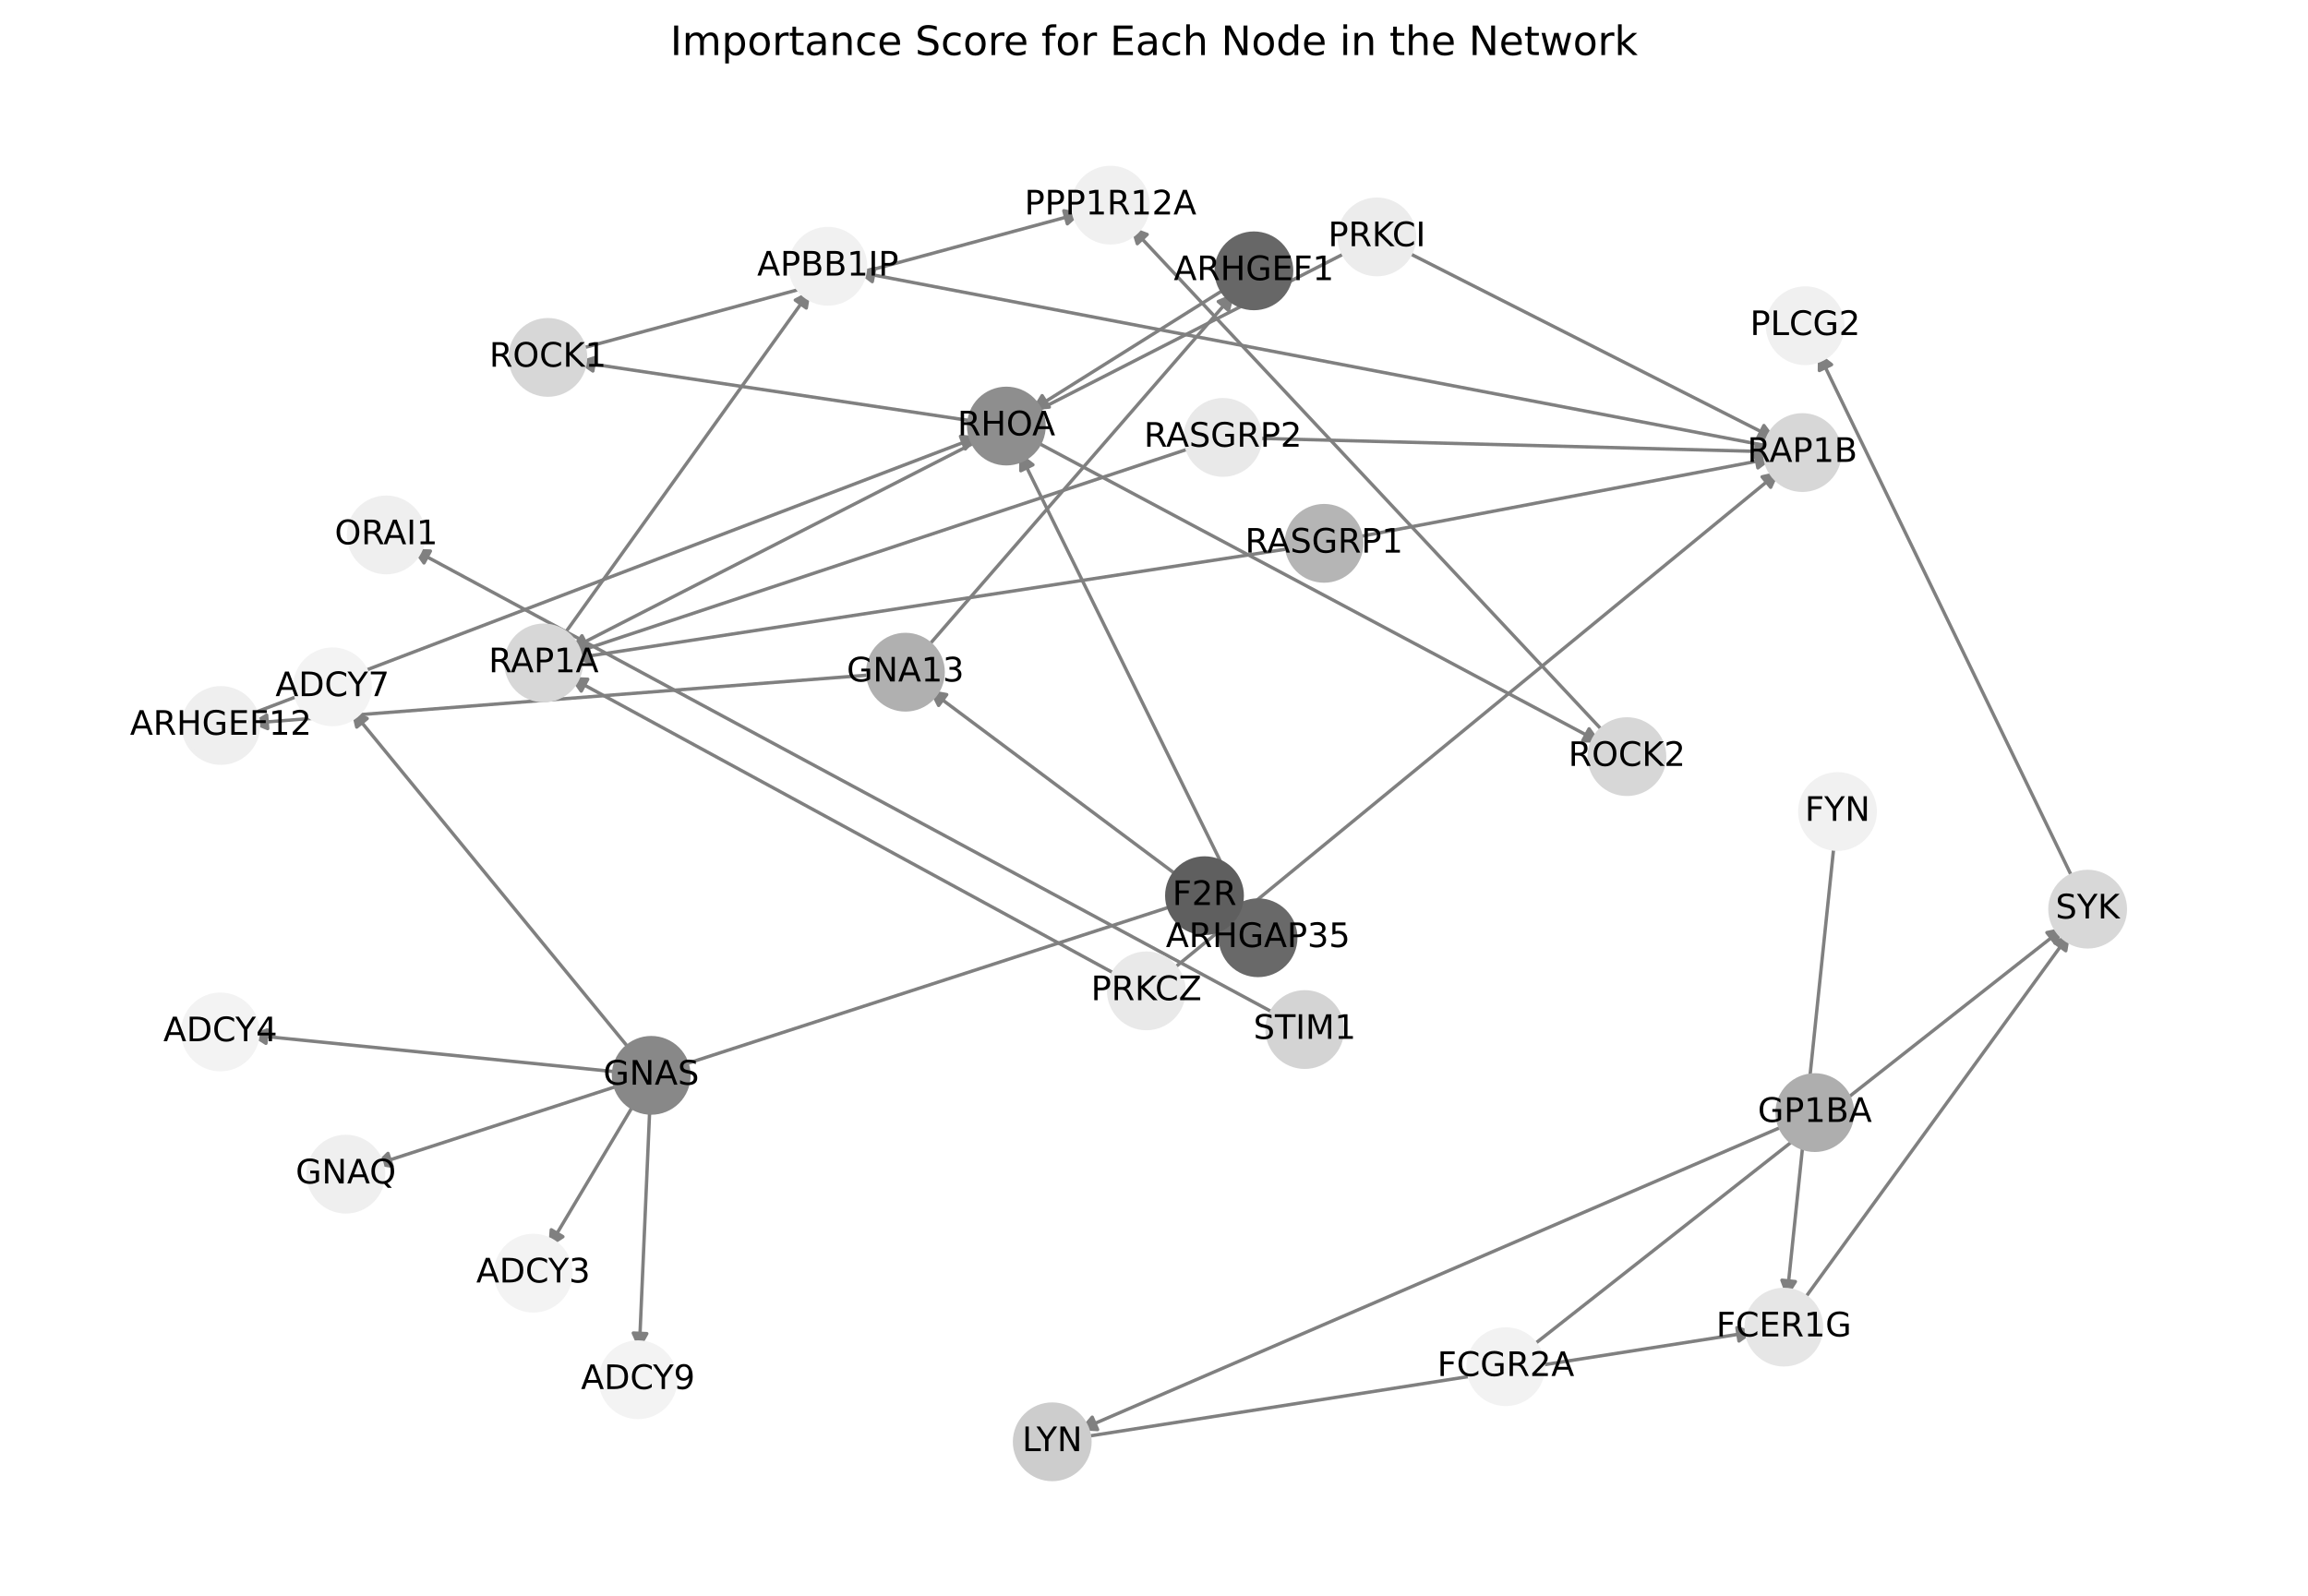 <?xml version="1.0" encoding="utf-8" standalone="no"?>
<!DOCTYPE svg PUBLIC "-//W3C//DTD SVG 1.1//EN"
  "http://www.w3.org/Graphics/SVG/1.1/DTD/svg11.dtd">
<!-- Created with matplotlib (https://matplotlib.org/) -->
<svg height="473.038pt" version="1.1" viewBox="0 0 684 473.038" width="684pt" xmlns="http://www.w3.org/2000/svg" xmlns:xlink="http://www.w3.org/1999/xlink">
 <defs>
  <style type="text/css">*{stroke-linecap:butt;stroke-linejoin:round;}</style>
 </defs>
 <g id="figure_1">
  <g id="patch_1">
   <path d="M 0 473.038 
L 684 473.038 
L 684 0 
L 0 0 
z
" style="fill:#ffffff;"/>
  </g>
  <g id="axes_1">
   <g id="patch_2">
    <path clip-path="url(#p302b9fab6b)" d="M 274.008 192.697 
Q 319.962 139.759 365.182 87.665 
" style="fill:none;stroke:#808080;stroke-linecap:round;"/>
    <path clip-path="url(#p302b9fab6b)" d="M 361.05 89.374 
L 365.182 87.665 
L 364.07 91.996 
L 361.05 89.374 
z
" style="fill:#808080;stroke:#808080;stroke-linecap:round;"/>
   </g>
   <g id="patch_3">
    <path clip-path="url(#p302b9fab6b)" d="M 259.699 199.907 
Q 166.891 207.132 75.197 214.27 
" style="fill:none;stroke:#808080;stroke-linecap:round;"/>
    <path clip-path="url(#p302b9fab6b)" d="M 79.341 215.954 
L 75.197 214.27 
L 79.03 211.966 
L 79.341 215.954 
z
" style="fill:#808080;stroke:#808080;stroke-linecap:round;"/>
   </g>
   <g id="patch_4">
    <path clip-path="url(#p302b9fab6b)" d="M 289.68 125.001 
Q 230.308 116.111 172.042 107.386 
" style="fill:none;stroke:#808080;stroke-linecap:round;"/>
    <path clip-path="url(#p302b9fab6b)" d="M 175.702 109.956 
L 172.042 107.386 
L 176.294 106 
L 175.702 109.956 
z
" style="fill:#808080;stroke:#808080;stroke-linecap:round;"/>
   </g>
   <g id="patch_5">
    <path clip-path="url(#p302b9fab6b)" d="M 305.884 130.355 
Q 390.197 175.273 473.524 219.666 
" style="fill:none;stroke:#808080;stroke-linecap:round;"/>
    <path clip-path="url(#p302b9fab6b)" d="M 470.934 216.02 
L 473.524 219.666 
L 469.053 219.55 
L 470.934 216.02 
z
" style="fill:#808080;stroke:#808080;stroke-linecap:round;"/>
   </g>
   <g id="patch_6">
    <path clip-path="url(#p302b9fab6b)" d="M 188.556 326.174 
Q 175.517 348.05 163.05 368.966 
" style="fill:none;stroke:#808080;stroke-linecap:round;"/>
    <path clip-path="url(#p302b9fab6b)" d="M 166.816 366.554 
L 163.05 368.966 
L 163.38 364.506 
L 166.816 366.554 
z
" style="fill:#808080;stroke:#808080;stroke-linecap:round;"/>
   </g>
   <g id="patch_7">
    <path clip-path="url(#p302b9fab6b)" d="M 184.375 317.866 
Q 129.148 312.301 75.034 306.848 
" style="fill:none;stroke:#808080;stroke-linecap:round;"/>
    <path clip-path="url(#p302b9fab6b)" d="M 78.813 309.239 
L 75.034 306.848 
L 79.214 305.259 
L 78.813 309.239 
z
" style="fill:#808080;stroke:#808080;stroke-linecap:round;"/>
   </g>
   <g id="patch_8">
    <path clip-path="url(#p302b9fab6b)" d="M 187.499 312.04 
Q 145.762 261.158 104.733 211.14 
" style="fill:none;stroke:#808080;stroke-linecap:round;"/>
    <path clip-path="url(#p302b9fab6b)" d="M 105.724 215.501 
L 104.733 211.14 
L 108.817 212.965 
L 105.724 215.501 
z
" style="fill:#808080;stroke:#808080;stroke-linecap:round;"/>
   </g>
   <g id="patch_9">
    <path clip-path="url(#p302b9fab6b)" d="M 192.616 327.388 
Q 191.036 363.848 189.505 399.192 
" style="fill:none;stroke:#808080;stroke-linecap:round;"/>
    <path clip-path="url(#p302b9fab6b)" d="M 191.677 395.282 
L 189.505 399.192 
L 187.68 395.109 
L 191.677 395.282 
z
" style="fill:#808080;stroke:#808080;stroke-linecap:round;"/>
   </g>
   <g id="patch_10">
    <path clip-path="url(#p302b9fab6b)" d="M 379.053 301.052 
Q 250.575 231.856 123.081 163.19 
" style="fill:none;stroke:#808080;stroke-linecap:round;"/>
    <path clip-path="url(#p302b9fab6b)" d="M 125.655 166.848 
L 123.081 163.19 
L 127.551 163.326 
L 125.655 166.848 
z
" style="fill:#808080;stroke:#808080;stroke-linecap:round;"/>
   </g>
   <g id="patch_11">
    <path clip-path="url(#p302b9fab6b)" d="M 529.896 333.207 
Q 424.844 378.563 320.819 423.476 
" style="fill:none;stroke:#808080;stroke-linecap:round;"/>
    <path clip-path="url(#p302b9fab6b)" d="M 325.284 423.726 
L 320.819 423.476 
L 323.698 420.054 
L 325.284 423.726 
z
" style="fill:#808080;stroke:#808080;stroke-linecap:round;"/>
   </g>
   <g id="patch_12">
    <path clip-path="url(#p302b9fab6b)" d="M 533.755 386.351 
Q 573.678 331.416 612.943 277.385 
" style="fill:none;stroke:#808080;stroke-linecap:round;"/>
    <path clip-path="url(#p302b9fab6b)" d="M 608.974 279.445 
L 612.943 277.385 
L 612.21 281.797 
L 608.974 279.445 
z
" style="fill:#808080;stroke:#808080;stroke-linecap:round;"/>
   </g>
   <g id="patch_13">
    <path clip-path="url(#p302b9fab6b)" d="M 320.402 426.009 
Q 420.254 410.354 519.002 394.872 
" style="fill:none;stroke:#808080;stroke-linecap:round;"/>
    <path clip-path="url(#p302b9fab6b)" d="M 514.74 393.516 
L 519.002 394.872 
L 515.36 397.467 
L 514.74 393.516 
z
" style="fill:#808080;stroke:#808080;stroke-linecap:round;"/>
   </g>
   <g id="patch_14">
    <path clip-path="url(#p302b9fab6b)" d="M 543.666 249.149 
Q 536.613 316.947 529.676 383.632 
" style="fill:none;stroke:#808080;stroke-linecap:round;"/>
    <path clip-path="url(#p302b9fab6b)" d="M 532.079 379.861 
L 529.676 383.632 
L 528.1 379.447 
L 532.079 379.861 
z
" style="fill:#808080;stroke:#808080;stroke-linecap:round;"/>
   </g>
   <g id="patch_15">
    <path clip-path="url(#p302b9fab6b)" d="M 614.92 261.675 
Q 576.841 183.008 539.25 105.348 
" style="fill:none;stroke:#808080;stroke-linecap:round;"/>
    <path clip-path="url(#p302b9fab6b)" d="M 539.192 109.819 
L 539.25 105.348 
L 542.793 108.077 
L 539.192 109.819 
z
" style="fill:#808080;stroke:#808080;stroke-linecap:round;"/>
   </g>
   <g id="patch_16">
    <path clip-path="url(#p302b9fab6b)" d="M 453.056 399.734 
Q 532.472 337.279 611.009 275.516 
" style="fill:none;stroke:#808080;stroke-linecap:round;"/>
    <path clip-path="url(#p302b9fab6b)" d="M 606.628 276.416 
L 611.009 275.516 
L 609.101 279.56 
L 606.628 276.416 
z
" style="fill:#808080;stroke:#808080;stroke-linecap:round;"/>
   </g>
   <g id="patch_17">
    <path clip-path="url(#p302b9fab6b)" d="M 369.012 270.174 
Q 335.538 202.113 302.556 135.055 
" style="fill:none;stroke:#808080;stroke-linecap:round;"/>
    <path clip-path="url(#p302b9fab6b)" d="M 302.527 139.527 
L 302.556 135.055 
L 306.117 137.762 
L 302.527 139.527 
z
" style="fill:#808080;stroke:#808080;stroke-linecap:round;"/>
   </g>
   <g id="patch_18">
    <path clip-path="url(#p302b9fab6b)" d="M 350.028 260.298 
Q 312.65 232.359 276.167 205.09 
" style="fill:none;stroke:#808080;stroke-linecap:round;"/>
    <path clip-path="url(#p302b9fab6b)" d="M 278.173 209.087 
L 276.167 205.09 
L 280.568 205.883 
L 278.173 209.087 
z
" style="fill:#808080;stroke:#808080;stroke-linecap:round;"/>
   </g>
   <g id="patch_19">
    <path clip-path="url(#p302b9fab6b)" d="M 348.73 268.155 
Q 229.731 306.751 111.796 345.003 
" style="fill:none;stroke:#808080;stroke-linecap:round;"/>
    <path clip-path="url(#p302b9fab6b)" d="M 116.218 345.671 
L 111.796 345.003 
L 114.984 341.866 
L 116.218 345.671 
z
" style="fill:#808080;stroke:#808080;stroke-linecap:round;"/>
   </g>
   <g id="patch_20">
    <path clip-path="url(#p302b9fab6b)" d="M 383.837 162.356 
Q 276.758 178.769 170.784 195.013 
" style="fill:none;stroke:#808080;stroke-linecap:round;"/>
    <path clip-path="url(#p302b9fab6b)" d="M 175.041 196.384 
L 170.784 195.013 
L 174.435 192.43 
L 175.041 196.384 
z
" style="fill:#808080;stroke:#808080;stroke-linecap:round;"/>
   </g>
   <g id="patch_21">
    <path clip-path="url(#p302b9fab6b)" d="M 400.903 159.429 
Q 463.265 147.593 524.529 135.964 
" style="fill:none;stroke:#808080;stroke-linecap:round;"/>
    <path clip-path="url(#p302b9fab6b)" d="M 520.226 134.745 
L 524.529 135.964 
L 520.972 138.675 
L 520.226 134.745 
z
" style="fill:#808080;stroke:#808080;stroke-linecap:round;"/>
   </g>
   <g id="patch_22">
    <path clip-path="url(#p302b9fab6b)" d="M 354.21 132.378 
Q 261.773 163.072 170.397 193.414 
" style="fill:none;stroke:#808080;stroke-linecap:round;"/>
    <path clip-path="url(#p302b9fab6b)" d="M 174.823 194.051 
L 170.397 193.414 
L 173.563 190.255 
L 174.823 194.051 
z
" style="fill:#808080;stroke:#808080;stroke-linecap:round;"/>
   </g>
   <g id="patch_23">
    <path clip-path="url(#p302b9fab6b)" d="M 371.086 129.876 
Q 448.285 131.895 524.367 133.885 
" style="fill:none;stroke:#808080;stroke-linecap:round;"/>
    <path clip-path="url(#p302b9fab6b)" d="M 520.421 131.781 
L 524.367 133.885 
L 520.316 135.78 
L 520.421 131.781 
z
" style="fill:#808080;stroke:#808080;stroke-linecap:round;"/>
   </g>
   <g id="patch_24">
    <path clip-path="url(#p302b9fab6b)" d="M 166.164 189.451 
Q 203.236 137.705 239.657 86.869 
" style="fill:none;stroke:#808080;stroke-linecap:round;"/>
    <path clip-path="url(#p302b9fab6b)" d="M 235.701 88.956 
L 239.657 86.869 
L 238.953 91.285 
L 235.701 88.956 
z
" style="fill:#808080;stroke:#808080;stroke-linecap:round;"/>
   </g>
   <g id="patch_25">
    <path clip-path="url(#p302b9fab6b)" d="M 525.629 132.514 
Q 389.743 106.53 254.956 80.757 
" style="fill:none;stroke:#808080;stroke-linecap:round;"/>
    <path clip-path="url(#p302b9fab6b)" d="M 258.509 83.472 
L 254.956 80.757 
L 259.26 79.544 
L 258.509 83.472 
z
" style="fill:#808080;stroke:#808080;stroke-linecap:round;"/>
   </g>
   <g id="patch_26">
    <path clip-path="url(#p302b9fab6b)" d="M 364.259 84.879 
Q 334.919 103.28 306.527 121.088 
" style="fill:none;stroke:#808080;stroke-linecap:round;"/>
    <path clip-path="url(#p302b9fab6b)" d="M 310.978 120.657 
L 306.527 121.088 
L 308.853 117.268 
L 310.978 120.657 
z
" style="fill:#808080;stroke:#808080;stroke-linecap:round;"/>
   </g>
   <g id="patch_27">
    <path clip-path="url(#p302b9fab6b)" d="M 73.544 211.943 
Q 181.846 170.656 289.103 129.768 
" style="fill:none;stroke:#808080;stroke-linecap:round;"/>
    <path clip-path="url(#p302b9fab6b)" d="M 284.653 129.324 
L 289.103 129.768 
L 286.078 133.061 
L 284.653 129.324 
z
" style="fill:#808080;stroke:#808080;stroke-linecap:round;"/>
   </g>
   <g id="patch_28">
    <path clip-path="url(#p302b9fab6b)" d="M 170.727 103.675 
Q 245.732 83.372 319.658 63.36 
" style="fill:none;stroke:#808080;stroke-linecap:round;"/>
    <path clip-path="url(#p302b9fab6b)" d="M 315.274 62.475 
L 319.658 63.36 
L 316.32 66.336 
L 315.274 62.475 
z
" style="fill:#808080;stroke:#808080;stroke-linecap:round;"/>
   </g>
   <g id="patch_29">
    <path clip-path="url(#p302b9fab6b)" d="M 476.231 217.94 
Q 405.624 142.534 335.78 67.944 
" style="fill:none;stroke:#808080;stroke-linecap:round;"/>
    <path clip-path="url(#p302b9fab6b)" d="M 337.055 72.231 
L 335.78 67.944 
L 339.974 69.497 
L 337.055 72.231 
z
" style="fill:#808080;stroke:#808080;stroke-linecap:round;"/>
   </g>
   <g id="patch_30">
    <path clip-path="url(#p302b9fab6b)" d="M 332.129 289.551 
Q 250.427 245.092 169.707 201.168 
" style="fill:none;stroke:#808080;stroke-linecap:round;"/>
    <path clip-path="url(#p302b9fab6b)" d="M 172.264 204.837 
L 169.707 201.168 
L 174.176 201.323 
L 172.264 204.837 
z
" style="fill:#808080;stroke:#808080;stroke-linecap:round;"/>
   </g>
   <g id="patch_31">
    <path clip-path="url(#p302b9fab6b)" d="M 346.43 288.195 
Q 436.937 213.915 526.58 140.344 
" style="fill:none;stroke:#808080;stroke-linecap:round;"/>
    <path clip-path="url(#p302b9fab6b)" d="M 522.219 141.335 
L 526.58 140.344 
L 524.757 144.427 
L 522.219 141.335 
z
" style="fill:#808080;stroke:#808080;stroke-linecap:round;"/>
   </g>
   <g id="patch_32">
    <path clip-path="url(#p302b9fab6b)" d="M 400.345 74.166 
Q 284.588 133.358 169.827 192.041 
" style="fill:none;stroke:#808080;stroke-linecap:round;"/>
    <path clip-path="url(#p302b9fab6b)" d="M 174.299 192.001 
L 169.827 192.041 
L 172.478 188.44 
L 174.299 192.001 
z
" style="fill:#808080;stroke:#808080;stroke-linecap:round;"/>
   </g>
   <g id="patch_33">
    <path clip-path="url(#p302b9fab6b)" d="M 415.78 74.137 
Q 471.096 102.18 525.414 129.718 
" style="fill:none;stroke:#808080;stroke-linecap:round;"/>
    <path clip-path="url(#p302b9fab6b)" d="M 522.751 126.126 
L 525.414 129.718 
L 520.942 129.693 
L 522.751 126.126 
z
" style="fill:#808080;stroke:#808080;stroke-linecap:round;"/>
   </g>
   <g id="PathCollection_1">
    <defs>
     <path d="M 0 11.18 
C 2.965 11.18 5.809 10.002 7.906 7.906 
C 10.002 5.809 11.18 2.965 11.18 -0 
C 11.18 -2.965 10.002 -5.809 7.906 -7.906 
C 5.809 -10.002 2.965 -11.18 0 -11.18 
C -2.965 -11.18 -5.809 -10.002 -7.906 -7.906 
C -10.002 -5.809 -11.18 -2.965 -11.18 0 
C -11.18 2.965 -10.002 5.809 -7.906 7.906 
C -5.809 10.002 -2.965 11.18 0 11.18 
z
" id="C0_0_c4ede92a90"/>
    </defs>
    <g clip-path="url(#p302b9fab6b)">
     <use style="fill:#f0f0f0;stroke:#f0f0f0;" x="534.99" xlink:href="#C0_0_c4ede92a90" y="96.548"/>
    </g>
    <g clip-path="url(#p302b9fab6b)">
     <use style="fill:#f1f1f1;stroke:#f1f1f1;" x="245.351" xlink:href="#C0_0_c4ede92a90" y="78.92"/>
    </g>
    <g clip-path="url(#p302b9fab6b)">
     <use style="fill:#efefef;stroke:#efefef;" x="114.471" xlink:href="#C0_0_c4ede92a90" y="158.553"/>
    </g>
    <g clip-path="url(#p302b9fab6b)">
     <use style="fill:#efefef;stroke:#efefef;" x="102.493" xlink:href="#C0_0_c4ede92a90" y="348.02"/>
    </g>
    <g clip-path="url(#p302b9fab6b)">
     <use style="fill:#b0b0b0;stroke:#b0b0b0;" x="268.333" xlink:href="#C0_0_c4ede92a90" y="199.235"/>
    </g>
    <g clip-path="url(#p302b9fab6b)">
     <use style="fill:#8e8e8e;stroke:#8e8e8e;" x="298.242" xlink:href="#C0_0_c4ede92a90" y="126.284"/>
    </g>
    <g clip-path="url(#p302b9fab6b)">
     <use style="fill:#888888;stroke:#888888;" x="192.991" xlink:href="#C0_0_c4ede92a90" y="318.734"/>
    </g>
    <g clip-path="url(#p302b9fab6b)">
     <use style="fill:#d4d4d4;stroke:#d4d4d4;" x="386.675" xlink:href="#C0_0_c4ede92a90" y="305.157"/>
    </g>
    <g clip-path="url(#p302b9fab6b)">
     <use style="fill:#aeaeae;stroke:#aeaeae;" x="537.844" xlink:href="#C0_0_c4ede92a90" y="329.776"/>
    </g>
    <g clip-path="url(#p302b9fab6b)">
     <use style="fill:#e6e6e6;stroke:#e6e6e6;" x="528.664" xlink:href="#C0_0_c4ede92a90" y="393.357"/>
    </g>
    <g clip-path="url(#p302b9fab6b)">
     <use style="fill:#cdcdcd;stroke:#cdcdcd;" x="311.843" xlink:href="#C0_0_c4ede92a90" y="427.351"/>
    </g>
    <g clip-path="url(#p302b9fab6b)">
     <use style="fill:#f1f1f1;stroke:#f1f1f1;" x="544.562" xlink:href="#C0_0_c4ede92a90" y="240.535"/>
    </g>
    <g clip-path="url(#p302b9fab6b)">
     <use style="fill:#d8d8d8;stroke:#d8d8d8;" x="618.694" xlink:href="#C0_0_c4ede92a90" y="269.472"/>
    </g>
    <g clip-path="url(#p302b9fab6b)">
     <use style="fill:#f2f2f2;stroke:#f2f2f2;" x="446.249" xlink:href="#C0_0_c4ede92a90" y="405.087"/>
    </g>
    <g clip-path="url(#p302b9fab6b)">
     <use style="fill:#696969;stroke:#696969;" x="372.836" xlink:href="#C0_0_c4ede92a90" y="277.948"/>
    </g>
    <g clip-path="url(#p302b9fab6b)">
     <use style="fill:#5f5f5f;stroke:#5f5f5f;" x="356.966" xlink:href="#C0_0_c4ede92a90" y="265.483"/>
    </g>
    <g clip-path="url(#p302b9fab6b)">
     <use style="fill:#b5b5b5;stroke:#b5b5b5;" x="392.394" xlink:href="#C0_0_c4ede92a90" y="161.044"/>
    </g>
    <g clip-path="url(#p302b9fab6b)">
     <use style="fill:#e9e9e9;stroke:#e9e9e9;" x="362.427" xlink:href="#C0_0_c4ede92a90" y="129.65"/>
    </g>
    <g clip-path="url(#p302b9fab6b)">
     <use style="fill:#d7d7d7;stroke:#d7d7d7;" x="161.118" xlink:href="#C0_0_c4ede92a90" y="196.494"/>
    </g>
    <g clip-path="url(#p302b9fab6b)">
     <use style="fill:#d7d7d7;stroke:#d7d7d7;" x="534.138" xlink:href="#C0_0_c4ede92a90" y="134.141"/>
    </g>
    <g clip-path="url(#p302b9fab6b)">
     <use style="fill:#676767;stroke:#676767;" x="371.594" xlink:href="#C0_0_c4ede92a90" y="80.278"/>
    </g>
    <g clip-path="url(#p302b9fab6b)">
     <use style="fill:#efefef;stroke:#efefef;" x="65.449" xlink:href="#C0_0_c4ede92a90" y="215.029"/>
    </g>
    <g clip-path="url(#p302b9fab6b)">
     <use style="fill:#d7d7d7;stroke:#d7d7d7;" x="162.37" xlink:href="#C0_0_c4ede92a90" y="105.937"/>
    </g>
    <g clip-path="url(#p302b9fab6b)">
     <use style="fill:#d7d7d7;stroke:#d7d7d7;" x="482.152" xlink:href="#C0_0_c4ede92a90" y="224.263"/>
    </g>
    <g clip-path="url(#p302b9fab6b)">
     <use style="fill:#f0f0f0;stroke:#f0f0f0;" x="329.096" xlink:href="#C0_0_c4ede92a90" y="60.805"/>
    </g>
    <g clip-path="url(#p302b9fab6b)">
     <use style="fill:#f3f3f3;stroke:#f3f3f3;" x="158.043" xlink:href="#C0_0_c4ede92a90" y="377.366"/>
    </g>
    <g clip-path="url(#p302b9fab6b)">
     <use style="fill:#f3f3f3;stroke:#f3f3f3;" x="65.306" xlink:href="#C0_0_c4ede92a90" y="305.868"/>
    </g>
    <g clip-path="url(#p302b9fab6b)">
     <use style="fill:#f3f3f3;stroke:#f3f3f3;" x="98.532" xlink:href="#C0_0_c4ede92a90" y="203.58"/>
    </g>
    <g clip-path="url(#p302b9fab6b)">
     <use style="fill:#f3f3f3;stroke:#f3f3f3;" x="189.082" xlink:href="#C0_0_c4ede92a90" y="408.956"/>
    </g>
    <g clip-path="url(#p302b9fab6b)">
     <use style="fill:#e9e9e9;stroke:#e9e9e9;" x="339.735" xlink:href="#C0_0_c4ede92a90" y="293.69"/>
    </g>
    <g clip-path="url(#p302b9fab6b)">
     <use style="fill:#ececec;stroke:#ececec;" x="408.058" xlink:href="#C0_0_c4ede92a90" y="70.222"/>
    </g>
   </g>
   <g id="text_1">
    <g clip-path="url(#p302b9fab6b)">
     <!-- PLCG2 -->
     <g transform="translate(518.642 99.307)scale(0.1 -0.1)">
      <defs>
       <path d="M 19.672 64.797 
L 19.672 37.406 
L 32.078 37.406 
Q 38.969 37.406 42.719 40.969 
Q 46.484 44.531 46.484 51.125 
Q 46.484 57.672 42.719 61.234 
Q 38.969 64.797 32.078 64.797 
z
M 9.812 72.906 
L 32.078 72.906 
Q 44.344 72.906 50.609 67.359 
Q 56.891 61.812 56.891 51.125 
Q 56.891 40.328 50.609 34.812 
Q 44.344 29.297 32.078 29.297 
L 19.672 29.297 
L 19.672 0 
L 9.812 0 
z
" id="DejaVuSans-80"/>
       <path d="M 9.812 72.906 
L 19.672 72.906 
L 19.672 8.297 
L 55.172 8.297 
L 55.172 0 
L 9.812 0 
z
" id="DejaVuSans-76"/>
       <path d="M 64.406 67.281 
L 64.406 56.891 
Q 59.422 61.531 53.781 63.812 
Q 48.141 66.109 41.797 66.109 
Q 29.297 66.109 22.656 58.469 
Q 16.016 50.828 16.016 36.375 
Q 16.016 21.969 22.656 14.328 
Q 29.297 6.688 41.797 6.688 
Q 48.141 6.688 53.781 8.984 
Q 59.422 11.281 64.406 15.922 
L 64.406 5.609 
Q 59.234 2.094 53.438 0.328 
Q 47.656 -1.422 41.219 -1.422 
Q 24.656 -1.422 15.125 8.703 
Q 5.609 18.844 5.609 36.375 
Q 5.609 53.953 15.125 64.078 
Q 24.656 74.219 41.219 74.219 
Q 47.75 74.219 53.531 72.484 
Q 59.328 70.75 64.406 67.281 
z
" id="DejaVuSans-67"/>
       <path d="M 59.516 10.406 
L 59.516 29.984 
L 43.406 29.984 
L 43.406 38.094 
L 69.281 38.094 
L 69.281 6.781 
Q 63.578 2.734 56.688 0.656 
Q 49.812 -1.422 42 -1.422 
Q 24.906 -1.422 15.25 8.562 
Q 5.609 18.562 5.609 36.375 
Q 5.609 54.25 15.25 64.234 
Q 24.906 74.219 42 74.219 
Q 49.125 74.219 55.547 72.453 
Q 61.969 70.703 67.391 67.281 
L 67.391 56.781 
Q 61.922 61.422 55.766 63.766 
Q 49.609 66.109 42.828 66.109 
Q 29.438 66.109 22.719 58.641 
Q 16.016 51.172 16.016 36.375 
Q 16.016 21.625 22.719 14.156 
Q 29.438 6.688 42.828 6.688 
Q 48.047 6.688 52.141 7.594 
Q 56.25 8.5 59.516 10.406 
z
" id="DejaVuSans-71"/>
       <path d="M 19.188 8.297 
L 53.609 8.297 
L 53.609 0 
L 7.328 0 
L 7.328 8.297 
Q 12.938 14.109 22.625 23.891 
Q 32.328 33.688 34.812 36.531 
Q 39.547 41.844 41.422 45.531 
Q 43.312 49.219 43.312 52.781 
Q 43.312 58.594 39.234 62.25 
Q 35.156 65.922 28.609 65.922 
Q 23.969 65.922 18.812 64.312 
Q 13.672 62.703 7.812 59.422 
L 7.812 69.391 
Q 13.766 71.781 18.938 73 
Q 24.125 74.219 28.422 74.219 
Q 39.75 74.219 46.484 68.547 
Q 53.219 62.891 53.219 53.422 
Q 53.219 48.922 51.531 44.891 
Q 49.859 40.875 45.406 35.406 
Q 44.188 33.984 37.641 27.219 
Q 31.109 20.453 19.188 8.297 
z
" id="DejaVuSans-50"/>
      </defs>
      <use xlink:href="#DejaVuSans-80"/>
      <use x="60.303" xlink:href="#DejaVuSans-76"/>
      <use x="116.016" xlink:href="#DejaVuSans-67"/>
      <use x="185.84" xlink:href="#DejaVuSans-71"/>
      <use x="263.33" xlink:href="#DejaVuSans-50"/>
     </g>
    </g>
   </g>
   <g id="text_2">
    <g clip-path="url(#p302b9fab6b)">
     <!-- APBB1IP -->
     <g transform="translate(224.384 81.68)scale(0.1 -0.1)">
      <defs>
       <path d="M 34.188 63.188 
L 20.797 26.906 
L 47.609 26.906 
z
M 28.609 72.906 
L 39.797 72.906 
L 67.578 0 
L 57.328 0 
L 50.688 18.703 
L 17.828 18.703 
L 11.188 0 
L 0.781 0 
z
" id="DejaVuSans-65"/>
       <path d="M 19.672 34.812 
L 19.672 8.109 
L 35.5 8.109 
Q 43.453 8.109 47.281 11.406 
Q 51.125 14.703 51.125 21.484 
Q 51.125 28.328 47.281 31.562 
Q 43.453 34.812 35.5 34.812 
z
M 19.672 64.797 
L 19.672 42.828 
L 34.281 42.828 
Q 41.5 42.828 45.031 45.531 
Q 48.578 48.25 48.578 53.812 
Q 48.578 59.328 45.031 62.062 
Q 41.5 64.797 34.281 64.797 
z
M 9.812 72.906 
L 35.016 72.906 
Q 46.297 72.906 52.391 68.219 
Q 58.5 63.531 58.5 54.891 
Q 58.5 48.188 55.375 44.234 
Q 52.25 40.281 46.188 39.312 
Q 53.469 37.75 57.5 32.781 
Q 61.531 27.828 61.531 20.406 
Q 61.531 10.641 54.891 5.312 
Q 48.25 0 35.984 0 
L 9.812 0 
z
" id="DejaVuSans-66"/>
       <path d="M 12.406 8.297 
L 28.516 8.297 
L 28.516 63.922 
L 10.984 60.406 
L 10.984 69.391 
L 28.422 72.906 
L 38.281 72.906 
L 38.281 8.297 
L 54.391 8.297 
L 54.391 0 
L 12.406 0 
z
" id="DejaVuSans-49"/>
       <path d="M 9.812 72.906 
L 19.672 72.906 
L 19.672 0 
L 9.812 0 
z
" id="DejaVuSans-73"/>
      </defs>
      <use xlink:href="#DejaVuSans-65"/>
      <use x="68.408" xlink:href="#DejaVuSans-80"/>
      <use x="128.711" xlink:href="#DejaVuSans-66"/>
      <use x="197.314" xlink:href="#DejaVuSans-66"/>
      <use x="265.918" xlink:href="#DejaVuSans-49"/>
      <use x="329.541" xlink:href="#DejaVuSans-73"/>
      <use x="359.033" xlink:href="#DejaVuSans-80"/>
     </g>
    </g>
   </g>
   <g id="text_3">
    <g clip-path="url(#p302b9fab6b)">
     <!-- ORAI1 -->
     <g transform="translate(99.184 161.312)scale(0.1 -0.1)">
      <defs>
       <path d="M 39.406 66.219 
Q 28.656 66.219 22.328 58.203 
Q 16.016 50.203 16.016 36.375 
Q 16.016 22.609 22.328 14.594 
Q 28.656 6.594 39.406 6.594 
Q 50.141 6.594 56.422 14.594 
Q 62.703 22.609 62.703 36.375 
Q 62.703 50.203 56.422 58.203 
Q 50.141 66.219 39.406 66.219 
z
M 39.406 74.219 
Q 54.734 74.219 63.906 63.938 
Q 73.094 53.656 73.094 36.375 
Q 73.094 19.141 63.906 8.859 
Q 54.734 -1.422 39.406 -1.422 
Q 24.031 -1.422 14.812 8.828 
Q 5.609 19.094 5.609 36.375 
Q 5.609 53.656 14.812 63.938 
Q 24.031 74.219 39.406 74.219 
z
" id="DejaVuSans-79"/>
       <path d="M 44.391 34.188 
Q 47.562 33.109 50.562 29.594 
Q 53.562 26.078 56.594 19.922 
L 66.609 0 
L 56 0 
L 46.688 18.703 
Q 43.062 26.031 39.672 28.422 
Q 36.281 30.812 30.422 30.812 
L 19.672 30.812 
L 19.672 0 
L 9.812 0 
L 9.812 72.906 
L 32.078 72.906 
Q 44.578 72.906 50.734 67.672 
Q 56.891 62.453 56.891 51.906 
Q 56.891 45.016 53.688 40.469 
Q 50.484 35.938 44.391 34.188 
z
M 19.672 64.797 
L 19.672 38.922 
L 32.078 38.922 
Q 39.203 38.922 42.844 42.219 
Q 46.484 45.516 46.484 51.906 
Q 46.484 58.297 42.844 61.547 
Q 39.203 64.797 32.078 64.797 
z
" id="DejaVuSans-82"/>
      </defs>
      <use xlink:href="#DejaVuSans-79"/>
      <use x="78.711" xlink:href="#DejaVuSans-82"/>
      <use x="144.193" xlink:href="#DejaVuSans-65"/>
      <use x="212.602" xlink:href="#DejaVuSans-73"/>
      <use x="242.094" xlink:href="#DejaVuSans-49"/>
     </g>
    </g>
   </g>
   <g id="text_4">
    <g clip-path="url(#p302b9fab6b)">
     <!-- GNAQ -->
     <g transform="translate(87.609 350.78)scale(0.1 -0.1)">
      <defs>
       <path d="M 9.812 72.906 
L 23.094 72.906 
L 55.422 11.922 
L 55.422 72.906 
L 64.984 72.906 
L 64.984 0 
L 51.703 0 
L 19.391 60.984 
L 19.391 0 
L 9.812 0 
z
" id="DejaVuSans-78"/>
       <path d="M 39.406 66.219 
Q 28.656 66.219 22.328 58.203 
Q 16.016 50.203 16.016 36.375 
Q 16.016 22.609 22.328 14.594 
Q 28.656 6.594 39.406 6.594 
Q 50.141 6.594 56.422 14.594 
Q 62.703 22.609 62.703 36.375 
Q 62.703 50.203 56.422 58.203 
Q 50.141 66.219 39.406 66.219 
z
M 53.219 1.312 
L 66.219 -12.891 
L 54.297 -12.891 
L 43.5 -1.219 
Q 41.891 -1.312 41.031 -1.359 
Q 40.188 -1.422 39.406 -1.422 
Q 24.031 -1.422 14.812 8.859 
Q 5.609 19.141 5.609 36.375 
Q 5.609 53.656 14.812 63.938 
Q 24.031 74.219 39.406 74.219 
Q 54.734 74.219 63.906 63.938 
Q 73.094 53.656 73.094 36.375 
Q 73.094 23.688 67.984 14.641 
Q 62.891 5.609 53.219 1.312 
z
" id="DejaVuSans-81"/>
      </defs>
      <use xlink:href="#DejaVuSans-71"/>
      <use x="77.49" xlink:href="#DejaVuSans-78"/>
      <use x="152.295" xlink:href="#DejaVuSans-65"/>
      <use x="218.953" xlink:href="#DejaVuSans-81"/>
     </g>
    </g>
   </g>
   <g id="text_5">
    <g clip-path="url(#p302b9fab6b)">
     <!-- GNA13 -->
     <g transform="translate(250.935 201.994)scale(0.1 -0.1)">
      <defs>
       <path d="M 40.578 39.312 
Q 47.656 37.797 51.625 33 
Q 55.609 28.219 55.609 21.188 
Q 55.609 10.406 48.188 4.484 
Q 40.766 -1.422 27.094 -1.422 
Q 22.516 -1.422 17.656 -0.516 
Q 12.797 0.391 7.625 2.203 
L 7.625 11.719 
Q 11.719 9.328 16.594 8.109 
Q 21.484 6.891 26.812 6.891 
Q 36.078 6.891 40.938 10.547 
Q 45.797 14.203 45.797 21.188 
Q 45.797 27.641 41.281 31.266 
Q 36.766 34.906 28.719 34.906 
L 20.219 34.906 
L 20.219 43.016 
L 29.109 43.016 
Q 36.375 43.016 40.234 45.922 
Q 44.094 48.828 44.094 54.297 
Q 44.094 59.906 40.109 62.906 
Q 36.141 65.922 28.719 65.922 
Q 24.656 65.922 20.016 65.031 
Q 15.375 64.156 9.812 62.312 
L 9.812 71.094 
Q 15.438 72.656 20.344 73.438 
Q 25.25 74.219 29.594 74.219 
Q 40.828 74.219 47.359 69.109 
Q 53.906 64.016 53.906 55.328 
Q 53.906 49.266 50.438 45.094 
Q 46.969 40.922 40.578 39.312 
z
" id="DejaVuSans-51"/>
      </defs>
      <use xlink:href="#DejaVuSans-71"/>
      <use x="77.49" xlink:href="#DejaVuSans-78"/>
      <use x="152.295" xlink:href="#DejaVuSans-65"/>
      <use x="220.703" xlink:href="#DejaVuSans-49"/>
      <use x="284.326" xlink:href="#DejaVuSans-51"/>
     </g>
    </g>
   </g>
   <g id="text_6">
    <g clip-path="url(#p302b9fab6b)">
     <!-- RHOA -->
     <g transform="translate(283.739 129.043)scale(0.1 -0.1)">
      <defs>
       <path d="M 9.812 72.906 
L 19.672 72.906 
L 19.672 43.016 
L 55.516 43.016 
L 55.516 72.906 
L 65.375 72.906 
L 65.375 0 
L 55.516 0 
L 55.516 34.719 
L 19.672 34.719 
L 19.672 0 
L 9.812 0 
z
" id="DejaVuSans-72"/>
      </defs>
      <use xlink:href="#DejaVuSans-82"/>
      <use x="69.482" xlink:href="#DejaVuSans-72"/>
      <use x="144.678" xlink:href="#DejaVuSans-79"/>
      <use x="221.639" xlink:href="#DejaVuSans-65"/>
     </g>
    </g>
   </g>
   <g id="text_7">
    <g clip-path="url(#p302b9fab6b)">
     <!-- GNAS -->
     <g transform="translate(178.782 321.494)scale(0.1 -0.1)">
      <defs>
       <path d="M 53.516 70.516 
L 53.516 60.891 
Q 47.906 63.578 42.922 64.891 
Q 37.938 66.219 33.297 66.219 
Q 25.25 66.219 20.875 63.094 
Q 16.5 59.969 16.5 54.203 
Q 16.5 49.359 19.406 46.891 
Q 22.312 44.438 30.422 42.922 
L 36.375 41.703 
Q 47.406 39.594 52.656 34.297 
Q 57.906 29 57.906 20.125 
Q 57.906 9.516 50.797 4.047 
Q 43.703 -1.422 29.984 -1.422 
Q 24.812 -1.422 18.969 -0.25 
Q 13.141 0.922 6.891 3.219 
L 6.891 13.375 
Q 12.891 10.016 18.656 8.297 
Q 24.422 6.594 29.984 6.594 
Q 38.422 6.594 43.016 9.906 
Q 47.609 13.234 47.609 19.391 
Q 47.609 24.75 44.312 27.781 
Q 41.016 30.812 33.5 32.328 
L 27.484 33.5 
Q 16.453 35.688 11.516 40.375 
Q 6.594 45.062 6.594 53.422 
Q 6.594 63.094 13.406 68.656 
Q 20.219 74.219 32.172 74.219 
Q 37.312 74.219 42.625 73.281 
Q 47.953 72.359 53.516 70.516 
z
" id="DejaVuSans-83"/>
      </defs>
      <use xlink:href="#DejaVuSans-71"/>
      <use x="77.49" xlink:href="#DejaVuSans-78"/>
      <use x="152.295" xlink:href="#DejaVuSans-65"/>
      <use x="220.703" xlink:href="#DejaVuSans-83"/>
     </g>
    </g>
   </g>
   <g id="text_8">
    <g clip-path="url(#p302b9fab6b)">
     <!-- STIM1 -->
     <g transform="translate(371.477 307.916)scale(0.1 -0.1)">
      <defs>
       <path d="M -0.297 72.906 
L 61.375 72.906 
L 61.375 64.594 
L 35.5 64.594 
L 35.5 0 
L 25.594 0 
L 25.594 64.594 
L -0.297 64.594 
z
" id="DejaVuSans-84"/>
       <path d="M 9.812 72.906 
L 24.516 72.906 
L 43.109 23.297 
L 61.812 72.906 
L 76.516 72.906 
L 76.516 0 
L 66.891 0 
L 66.891 64.016 
L 48.094 14.016 
L 38.188 14.016 
L 19.391 64.016 
L 19.391 0 
L 9.812 0 
z
" id="DejaVuSans-77"/>
      </defs>
      <use xlink:href="#DejaVuSans-83"/>
      <use x="63.477" xlink:href="#DejaVuSans-84"/>
      <use x="124.561" xlink:href="#DejaVuSans-73"/>
      <use x="154.053" xlink:href="#DejaVuSans-77"/>
      <use x="240.332" xlink:href="#DejaVuSans-49"/>
     </g>
    </g>
   </g>
   <g id="text_9">
    <g clip-path="url(#p302b9fab6b)">
     <!-- GP1BA -->
     <g transform="translate(520.923 332.535)scale(0.1 -0.1)">
      <use xlink:href="#DejaVuSans-71"/>
      <use x="77.49" xlink:href="#DejaVuSans-80"/>
      <use x="137.793" xlink:href="#DejaVuSans-49"/>
      <use x="201.416" xlink:href="#DejaVuSans-66"/>
      <use x="270.02" xlink:href="#DejaVuSans-65"/>
     </g>
    </g>
   </g>
   <g id="text_10">
    <g clip-path="url(#p302b9fab6b)">
     <!-- FCER1G -->
     <g transform="translate(508.608 396.116)scale(0.1 -0.1)">
      <defs>
       <path d="M 9.812 72.906 
L 51.703 72.906 
L 51.703 64.594 
L 19.672 64.594 
L 19.672 43.109 
L 48.578 43.109 
L 48.578 34.812 
L 19.672 34.812 
L 19.672 0 
L 9.812 0 
z
" id="DejaVuSans-70"/>
       <path d="M 9.812 72.906 
L 55.906 72.906 
L 55.906 64.594 
L 19.672 64.594 
L 19.672 43.016 
L 54.391 43.016 
L 54.391 34.719 
L 19.672 34.719 
L 19.672 8.297 
L 56.781 8.297 
L 56.781 0 
L 9.812 0 
z
" id="DejaVuSans-69"/>
      </defs>
      <use xlink:href="#DejaVuSans-70"/>
      <use x="57.52" xlink:href="#DejaVuSans-67"/>
      <use x="127.344" xlink:href="#DejaVuSans-69"/>
      <use x="190.527" xlink:href="#DejaVuSans-82"/>
      <use x="260.01" xlink:href="#DejaVuSans-49"/>
      <use x="323.633" xlink:href="#DejaVuSans-71"/>
     </g>
    </g>
   </g>
   <g id="text_11">
    <g clip-path="url(#p302b9fab6b)">
     <!-- LYN -->
     <g transform="translate(302.925 430.11)scale(0.1 -0.1)">
      <defs>
       <path d="M -0.203 72.906 
L 10.406 72.906 
L 30.609 42.922 
L 50.688 72.906 
L 61.281 72.906 
L 35.5 34.719 
L 35.5 0 
L 25.594 0 
L 25.594 34.719 
z
" id="DejaVuSans-89"/>
      </defs>
      <use xlink:href="#DejaVuSans-76"/>
      <use x="42.463" xlink:href="#DejaVuSans-89"/>
      <use x="103.547" xlink:href="#DejaVuSans-78"/>
     </g>
    </g>
   </g>
   <g id="text_12">
    <g clip-path="url(#p302b9fab6b)">
     <!-- FYN -->
     <g transform="translate(534.892 243.294)scale(0.1 -0.1)">
      <use xlink:href="#DejaVuSans-70"/>
      <use x="57.52" xlink:href="#DejaVuSans-89"/>
      <use x="118.604" xlink:href="#DejaVuSans-78"/>
     </g>
    </g>
   </g>
   <g id="text_13">
    <g clip-path="url(#p302b9fab6b)">
     <!-- SYK -->
     <g transform="translate(609.187 272.231)scale(0.1 -0.1)">
      <defs>
       <path d="M 9.812 72.906 
L 19.672 72.906 
L 19.672 42.094 
L 52.391 72.906 
L 65.094 72.906 
L 28.906 38.922 
L 67.672 0 
L 54.688 0 
L 19.672 35.109 
L 19.672 0 
L 9.812 0 
z
" id="DejaVuSans-75"/>
      </defs>
      <use xlink:href="#DejaVuSans-83"/>
      <use x="63.477" xlink:href="#DejaVuSans-89"/>
      <use x="124.561" xlink:href="#DejaVuSans-75"/>
     </g>
    </g>
   </g>
   <g id="text_14">
    <g clip-path="url(#p302b9fab6b)">
     <!-- FCGR2A -->
     <g transform="translate(425.932 407.846)scale(0.1 -0.1)">
      <use xlink:href="#DejaVuSans-70"/>
      <use x="57.52" xlink:href="#DejaVuSans-67"/>
      <use x="127.344" xlink:href="#DejaVuSans-71"/>
      <use x="204.834" xlink:href="#DejaVuSans-82"/>
      <use x="274.316" xlink:href="#DejaVuSans-50"/>
      <use x="337.939" xlink:href="#DejaVuSans-65"/>
     </g>
    </g>
   </g>
   <g id="text_15">
    <g clip-path="url(#p302b9fab6b)">
     <!-- ARHGAP35 -->
     <g transform="translate(345.509 280.707)scale(0.1 -0.1)">
      <defs>
       <path d="M 10.797 72.906 
L 49.516 72.906 
L 49.516 64.594 
L 19.828 64.594 
L 19.828 46.734 
Q 21.969 47.469 24.109 47.828 
Q 26.266 48.188 28.422 48.188 
Q 40.625 48.188 47.75 41.5 
Q 54.891 34.812 54.891 23.391 
Q 54.891 11.625 47.562 5.094 
Q 40.234 -1.422 26.906 -1.422 
Q 22.312 -1.422 17.547 -0.641 
Q 12.797 0.141 7.719 1.703 
L 7.719 11.625 
Q 12.109 9.234 16.797 8.062 
Q 21.484 6.891 26.703 6.891 
Q 35.156 6.891 40.078 11.328 
Q 45.016 15.766 45.016 23.391 
Q 45.016 31 40.078 35.438 
Q 35.156 39.891 26.703 39.891 
Q 22.75 39.891 18.812 39.016 
Q 14.891 38.141 10.797 36.281 
z
" id="DejaVuSans-53"/>
      </defs>
      <use xlink:href="#DejaVuSans-65"/>
      <use x="68.408" xlink:href="#DejaVuSans-82"/>
      <use x="137.891" xlink:href="#DejaVuSans-72"/>
      <use x="213.086" xlink:href="#DejaVuSans-71"/>
      <use x="290.576" xlink:href="#DejaVuSans-65"/>
      <use x="358.984" xlink:href="#DejaVuSans-80"/>
      <use x="419.287" xlink:href="#DejaVuSans-51"/>
      <use x="482.91" xlink:href="#DejaVuSans-53"/>
     </g>
    </g>
   </g>
   <g id="text_16">
    <g clip-path="url(#p302b9fab6b)">
     <!-- F2R -->
     <g transform="translate(347.435 268.243)scale(0.1 -0.1)">
      <use xlink:href="#DejaVuSans-70"/>
      <use x="57.52" xlink:href="#DejaVuSans-50"/>
      <use x="121.143" xlink:href="#DejaVuSans-82"/>
     </g>
    </g>
   </g>
   <g id="text_17">
    <g clip-path="url(#p302b9fab6b)">
     <!-- RASGRP1 -->
     <g transform="translate(368.981 163.804)scale(0.1 -0.1)">
      <use xlink:href="#DejaVuSans-82"/>
      <use x="65.482" xlink:href="#DejaVuSans-65"/>
      <use x="133.891" xlink:href="#DejaVuSans-83"/>
      <use x="197.367" xlink:href="#DejaVuSans-71"/>
      <use x="274.857" xlink:href="#DejaVuSans-82"/>
      <use x="344.34" xlink:href="#DejaVuSans-80"/>
      <use x="404.643" xlink:href="#DejaVuSans-49"/>
     </g>
    </g>
   </g>
   <g id="text_18">
    <g clip-path="url(#p302b9fab6b)">
     <!-- RASGRP2 -->
     <g transform="translate(339.014 132.409)scale(0.1 -0.1)">
      <use xlink:href="#DejaVuSans-82"/>
      <use x="65.482" xlink:href="#DejaVuSans-65"/>
      <use x="133.891" xlink:href="#DejaVuSans-83"/>
      <use x="197.367" xlink:href="#DejaVuSans-71"/>
      <use x="274.857" xlink:href="#DejaVuSans-82"/>
      <use x="344.34" xlink:href="#DejaVuSans-80"/>
      <use x="404.643" xlink:href="#DejaVuSans-50"/>
     </g>
    </g>
   </g>
   <g id="text_19">
    <g clip-path="url(#p302b9fab6b)">
     <!-- RAP1A -->
     <g transform="translate(144.807 199.254)scale(0.1 -0.1)">
      <use xlink:href="#DejaVuSans-82"/>
      <use x="65.482" xlink:href="#DejaVuSans-65"/>
      <use x="133.891" xlink:href="#DejaVuSans-80"/>
      <use x="194.193" xlink:href="#DejaVuSans-49"/>
      <use x="257.816" xlink:href="#DejaVuSans-65"/>
     </g>
    </g>
   </g>
   <g id="text_20">
    <g clip-path="url(#p302b9fab6b)">
     <!-- RAP1B -->
     <g transform="translate(517.817 136.9)scale(0.1 -0.1)">
      <use xlink:href="#DejaVuSans-82"/>
      <use x="65.482" xlink:href="#DejaVuSans-65"/>
      <use x="133.891" xlink:href="#DejaVuSans-80"/>
      <use x="194.193" xlink:href="#DejaVuSans-49"/>
      <use x="257.816" xlink:href="#DejaVuSans-66"/>
     </g>
    </g>
   </g>
   <g id="text_21">
    <g clip-path="url(#p302b9fab6b)">
     <!-- ARHGEF1 -->
     <g transform="translate(347.849 83.037)scale(0.1 -0.1)">
      <use xlink:href="#DejaVuSans-65"/>
      <use x="68.408" xlink:href="#DejaVuSans-82"/>
      <use x="137.891" xlink:href="#DejaVuSans-72"/>
      <use x="213.086" xlink:href="#DejaVuSans-71"/>
      <use x="290.576" xlink:href="#DejaVuSans-69"/>
      <use x="353.76" xlink:href="#DejaVuSans-70"/>
      <use x="411.279" xlink:href="#DejaVuSans-49"/>
     </g>
    </g>
   </g>
   <g id="text_22">
    <g clip-path="url(#p302b9fab6b)">
     <!-- ARHGEF12 -->
     <g transform="translate(38.522 217.788)scale(0.1 -0.1)">
      <use xlink:href="#DejaVuSans-65"/>
      <use x="68.408" xlink:href="#DejaVuSans-82"/>
      <use x="137.891" xlink:href="#DejaVuSans-72"/>
      <use x="213.086" xlink:href="#DejaVuSans-71"/>
      <use x="290.576" xlink:href="#DejaVuSans-69"/>
      <use x="353.76" xlink:href="#DejaVuSans-70"/>
      <use x="411.279" xlink:href="#DejaVuSans-49"/>
      <use x="474.902" xlink:href="#DejaVuSans-50"/>
     </g>
    </g>
   </g>
   <g id="text_23">
    <g clip-path="url(#p302b9fab6b)">
     <!-- ROCK1 -->
     <g transform="translate(145.008 108.697)scale(0.1 -0.1)">
      <use xlink:href="#DejaVuSans-82"/>
      <use x="69.482" xlink:href="#DejaVuSans-79"/>
      <use x="148.193" xlink:href="#DejaVuSans-67"/>
      <use x="218.018" xlink:href="#DejaVuSans-75"/>
      <use x="283.594" xlink:href="#DejaVuSans-49"/>
     </g>
    </g>
   </g>
   <g id="text_24">
    <g clip-path="url(#p302b9fab6b)">
     <!-- ROCK2 -->
     <g transform="translate(464.79 227.022)scale(0.1 -0.1)">
      <use xlink:href="#DejaVuSans-82"/>
      <use x="69.482" xlink:href="#DejaVuSans-79"/>
      <use x="148.193" xlink:href="#DejaVuSans-67"/>
      <use x="218.018" xlink:href="#DejaVuSans-75"/>
      <use x="283.594" xlink:href="#DejaVuSans-50"/>
     </g>
    </g>
   </g>
   <g id="text_25">
    <g clip-path="url(#p302b9fab6b)">
     <!-- PPP1R12A -->
     <g transform="translate(303.613 63.565)scale(0.1 -0.1)">
      <use xlink:href="#DejaVuSans-80"/>
      <use x="60.303" xlink:href="#DejaVuSans-80"/>
      <use x="120.605" xlink:href="#DejaVuSans-80"/>
      <use x="180.908" xlink:href="#DejaVuSans-49"/>
      <use x="244.531" xlink:href="#DejaVuSans-82"/>
      <use x="314.014" xlink:href="#DejaVuSans-49"/>
      <use x="377.637" xlink:href="#DejaVuSans-50"/>
      <use x="441.26" xlink:href="#DejaVuSans-65"/>
     </g>
    </g>
   </g>
   <g id="text_26">
    <g clip-path="url(#p302b9fab6b)">
     <!-- ADCY3 -->
     <g transform="translate(141.134 380.125)scale(0.1 -0.1)">
      <defs>
       <path d="M 19.672 64.797 
L 19.672 8.109 
L 31.594 8.109 
Q 46.688 8.109 53.688 14.938 
Q 60.688 21.781 60.688 36.531 
Q 60.688 51.172 53.688 57.984 
Q 46.688 64.797 31.594 64.797 
z
M 9.812 72.906 
L 30.078 72.906 
Q 51.266 72.906 61.172 64.094 
Q 71.094 55.281 71.094 36.531 
Q 71.094 17.672 61.125 8.828 
Q 51.172 0 30.078 0 
L 9.812 0 
z
" id="DejaVuSans-68"/>
      </defs>
      <use xlink:href="#DejaVuSans-65"/>
      <use x="68.408" xlink:href="#DejaVuSans-68"/>
      <use x="145.41" xlink:href="#DejaVuSans-67"/>
      <use x="213.484" xlink:href="#DejaVuSans-89"/>
      <use x="274.568" xlink:href="#DejaVuSans-51"/>
     </g>
    </g>
   </g>
   <g id="text_27">
    <g clip-path="url(#p302b9fab6b)">
     <!-- ADCY4 -->
     <g transform="translate(48.396 308.627)scale(0.1 -0.1)">
      <defs>
       <path d="M 37.797 64.312 
L 12.891 25.391 
L 37.797 25.391 
z
M 35.203 72.906 
L 47.609 72.906 
L 47.609 25.391 
L 58.016 25.391 
L 58.016 17.188 
L 47.609 17.188 
L 47.609 0 
L 37.797 0 
L 37.797 17.188 
L 4.891 17.188 
L 4.891 26.703 
z
" id="DejaVuSans-52"/>
      </defs>
      <use xlink:href="#DejaVuSans-65"/>
      <use x="68.408" xlink:href="#DejaVuSans-68"/>
      <use x="145.41" xlink:href="#DejaVuSans-67"/>
      <use x="213.484" xlink:href="#DejaVuSans-89"/>
      <use x="274.568" xlink:href="#DejaVuSans-52"/>
     </g>
    </g>
   </g>
   <g id="text_28">
    <g clip-path="url(#p302b9fab6b)">
     <!-- ADCY7 -->
     <g transform="translate(81.622 206.339)scale(0.1 -0.1)">
      <defs>
       <path d="M 8.203 72.906 
L 55.078 72.906 
L 55.078 68.703 
L 28.609 0 
L 18.312 0 
L 43.219 64.594 
L 8.203 64.594 
z
" id="DejaVuSans-55"/>
      </defs>
      <use xlink:href="#DejaVuSans-65"/>
      <use x="68.408" xlink:href="#DejaVuSans-68"/>
      <use x="145.41" xlink:href="#DejaVuSans-67"/>
      <use x="213.484" xlink:href="#DejaVuSans-89"/>
      <use x="274.568" xlink:href="#DejaVuSans-55"/>
     </g>
    </g>
   </g>
   <g id="text_29">
    <g clip-path="url(#p302b9fab6b)">
     <!-- ADCY9 -->
     <g transform="translate(172.173 411.716)scale(0.1 -0.1)">
      <defs>
       <path d="M 10.984 1.516 
L 10.984 10.5 
Q 14.703 8.734 18.5 7.812 
Q 22.312 6.891 25.984 6.891 
Q 35.75 6.891 40.891 13.453 
Q 46.047 20.016 46.781 33.406 
Q 43.953 29.203 39.594 26.953 
Q 35.25 24.703 29.984 24.703 
Q 19.047 24.703 12.672 31.312 
Q 6.297 37.938 6.297 49.422 
Q 6.297 60.641 12.938 67.422 
Q 19.578 74.219 30.609 74.219 
Q 43.266 74.219 49.922 64.516 
Q 56.594 54.828 56.594 36.375 
Q 56.594 19.141 48.406 8.859 
Q 40.234 -1.422 26.422 -1.422 
Q 22.703 -1.422 18.891 -0.688 
Q 15.094 0.047 10.984 1.516 
z
M 30.609 32.422 
Q 37.25 32.422 41.125 36.953 
Q 45.016 41.5 45.016 49.422 
Q 45.016 57.281 41.125 61.844 
Q 37.25 66.406 30.609 66.406 
Q 23.969 66.406 20.094 61.844 
Q 16.219 57.281 16.219 49.422 
Q 16.219 41.5 20.094 36.953 
Q 23.969 32.422 30.609 32.422 
z
" id="DejaVuSans-57"/>
      </defs>
      <use xlink:href="#DejaVuSans-65"/>
      <use x="68.408" xlink:href="#DejaVuSans-68"/>
      <use x="145.41" xlink:href="#DejaVuSans-67"/>
      <use x="213.484" xlink:href="#DejaVuSans-89"/>
      <use x="274.568" xlink:href="#DejaVuSans-57"/>
     </g>
    </g>
   </g>
   <g id="text_30">
    <g clip-path="url(#p302b9fab6b)">
     <!-- PRKCZ -->
     <g transform="translate(323.326 296.45)scale(0.1 -0.1)">
      <defs>
       <path d="M 5.609 72.906 
L 62.891 72.906 
L 62.891 65.375 
L 16.797 8.297 
L 64.016 8.297 
L 64.016 0 
L 4.5 0 
L 4.5 7.516 
L 50.594 64.594 
L 5.609 64.594 
z
" id="DejaVuSans-90"/>
      </defs>
      <use xlink:href="#DejaVuSans-80"/>
      <use x="60.303" xlink:href="#DejaVuSans-82"/>
      <use x="129.785" xlink:href="#DejaVuSans-75"/>
      <use x="189.861" xlink:href="#DejaVuSans-67"/>
      <use x="259.686" xlink:href="#DejaVuSans-90"/>
     </g>
    </g>
   </g>
   <g id="text_31">
    <g clip-path="url(#p302b9fab6b)">
     <!-- PRKCI -->
     <g transform="translate(393.599 72.981)scale(0.1 -0.1)">
      <use xlink:href="#DejaVuSans-80"/>
      <use x="60.303" xlink:href="#DejaVuSans-82"/>
      <use x="129.785" xlink:href="#DejaVuSans-75"/>
      <use x="189.861" xlink:href="#DejaVuSans-67"/>
      <use x="259.686" xlink:href="#DejaVuSans-73"/>
     </g>
    </g>
   </g>
   <g id="text_32">
    <!-- Importance Score for Each Node in the Network -->
    <g transform="translate(198.617 16.318)scale(0.12 -0.12)">
     <defs>
      <path d="M 52 44.188 
Q 55.375 50.25 60.062 53.125 
Q 64.75 56 71.094 56 
Q 79.641 56 84.281 50.016 
Q 88.922 44.047 88.922 33.016 
L 88.922 0 
L 79.891 0 
L 79.891 32.719 
Q 79.891 40.578 77.094 44.375 
Q 74.312 48.188 68.609 48.188 
Q 61.625 48.188 57.562 43.547 
Q 53.516 38.922 53.516 30.906 
L 53.516 0 
L 44.484 0 
L 44.484 32.719 
Q 44.484 40.625 41.703 44.406 
Q 38.922 48.188 33.109 48.188 
Q 26.219 48.188 22.156 43.531 
Q 18.109 38.875 18.109 30.906 
L 18.109 0 
L 9.078 0 
L 9.078 54.688 
L 18.109 54.688 
L 18.109 46.188 
Q 21.188 51.219 25.484 53.609 
Q 29.781 56 35.688 56 
Q 41.656 56 45.828 52.969 
Q 50 49.953 52 44.188 
z
" id="DejaVuSans-109"/>
      <path d="M 18.109 8.203 
L 18.109 -20.797 
L 9.078 -20.797 
L 9.078 54.688 
L 18.109 54.688 
L 18.109 46.391 
Q 20.953 51.266 25.266 53.625 
Q 29.594 56 35.594 56 
Q 45.562 56 51.781 48.094 
Q 58.016 40.188 58.016 27.297 
Q 58.016 14.406 51.781 6.484 
Q 45.562 -1.422 35.594 -1.422 
Q 29.594 -1.422 25.266 0.953 
Q 20.953 3.328 18.109 8.203 
z
M 48.688 27.297 
Q 48.688 37.203 44.609 42.844 
Q 40.531 48.484 33.406 48.484 
Q 26.266 48.484 22.188 42.844 
Q 18.109 37.203 18.109 27.297 
Q 18.109 17.391 22.188 11.75 
Q 26.266 6.109 33.406 6.109 
Q 40.531 6.109 44.609 11.75 
Q 48.688 17.391 48.688 27.297 
z
" id="DejaVuSans-112"/>
      <path d="M 30.609 48.391 
Q 23.391 48.391 19.188 42.75 
Q 14.984 37.109 14.984 27.297 
Q 14.984 17.484 19.156 11.844 
Q 23.344 6.203 30.609 6.203 
Q 37.797 6.203 41.984 11.859 
Q 46.188 17.531 46.188 27.297 
Q 46.188 37.016 41.984 42.703 
Q 37.797 48.391 30.609 48.391 
z
M 30.609 56 
Q 42.328 56 49.016 48.375 
Q 55.719 40.766 55.719 27.297 
Q 55.719 13.875 49.016 6.219 
Q 42.328 -1.422 30.609 -1.422 
Q 18.844 -1.422 12.172 6.219 
Q 5.516 13.875 5.516 27.297 
Q 5.516 40.766 12.172 48.375 
Q 18.844 56 30.609 56 
z
" id="DejaVuSans-111"/>
      <path d="M 41.109 46.297 
Q 39.594 47.172 37.812 47.578 
Q 36.031 48 33.891 48 
Q 26.266 48 22.188 43.047 
Q 18.109 38.094 18.109 28.812 
L 18.109 0 
L 9.078 0 
L 9.078 54.688 
L 18.109 54.688 
L 18.109 46.188 
Q 20.953 51.172 25.484 53.578 
Q 30.031 56 36.531 56 
Q 37.453 56 38.578 55.875 
Q 39.703 55.766 41.062 55.516 
z
" id="DejaVuSans-114"/>
      <path d="M 18.312 70.219 
L 18.312 54.688 
L 36.812 54.688 
L 36.812 47.703 
L 18.312 47.703 
L 18.312 18.016 
Q 18.312 11.328 20.141 9.422 
Q 21.969 7.516 27.594 7.516 
L 36.812 7.516 
L 36.812 0 
L 27.594 0 
Q 17.188 0 13.234 3.875 
Q 9.281 7.766 9.281 18.016 
L 9.281 47.703 
L 2.688 47.703 
L 2.688 54.688 
L 9.281 54.688 
L 9.281 70.219 
z
" id="DejaVuSans-116"/>
      <path d="M 34.281 27.484 
Q 23.391 27.484 19.188 25 
Q 14.984 22.516 14.984 16.5 
Q 14.984 11.719 18.141 8.906 
Q 21.297 6.109 26.703 6.109 
Q 34.188 6.109 38.703 11.406 
Q 43.219 16.703 43.219 25.484 
L 43.219 27.484 
z
M 52.203 31.203 
L 52.203 0 
L 43.219 0 
L 43.219 8.297 
Q 40.141 3.328 35.547 0.953 
Q 30.953 -1.422 24.312 -1.422 
Q 15.922 -1.422 10.953 3.297 
Q 6 8.016 6 15.922 
Q 6 25.141 12.172 29.828 
Q 18.359 34.516 30.609 34.516 
L 43.219 34.516 
L 43.219 35.406 
Q 43.219 41.609 39.141 45 
Q 35.062 48.391 27.688 48.391 
Q 23 48.391 18.547 47.266 
Q 14.109 46.141 10.016 43.891 
L 10.016 52.203 
Q 14.938 54.109 19.578 55.047 
Q 24.219 56 28.609 56 
Q 40.484 56 46.344 49.844 
Q 52.203 43.703 52.203 31.203 
z
" id="DejaVuSans-97"/>
      <path d="M 54.891 33.016 
L 54.891 0 
L 45.906 0 
L 45.906 32.719 
Q 45.906 40.484 42.875 44.328 
Q 39.844 48.188 33.797 48.188 
Q 26.516 48.188 22.312 43.547 
Q 18.109 38.922 18.109 30.906 
L 18.109 0 
L 9.078 0 
L 9.078 54.688 
L 18.109 54.688 
L 18.109 46.188 
Q 21.344 51.125 25.703 53.562 
Q 30.078 56 35.797 56 
Q 45.219 56 50.047 50.172 
Q 54.891 44.344 54.891 33.016 
z
" id="DejaVuSans-110"/>
      <path d="M 48.781 52.594 
L 48.781 44.188 
Q 44.969 46.297 41.141 47.344 
Q 37.312 48.391 33.406 48.391 
Q 24.656 48.391 19.812 42.844 
Q 14.984 37.312 14.984 27.297 
Q 14.984 17.281 19.812 11.734 
Q 24.656 6.203 33.406 6.203 
Q 37.312 6.203 41.141 7.25 
Q 44.969 8.297 48.781 10.406 
L 48.781 2.094 
Q 45.016 0.344 40.984 -0.531 
Q 36.969 -1.422 32.422 -1.422 
Q 20.062 -1.422 12.781 6.344 
Q 5.516 14.109 5.516 27.297 
Q 5.516 40.672 12.859 48.328 
Q 20.219 56 33.016 56 
Q 37.156 56 41.109 55.141 
Q 45.062 54.297 48.781 52.594 
z
" id="DejaVuSans-99"/>
      <path d="M 56.203 29.594 
L 56.203 25.203 
L 14.891 25.203 
Q 15.484 15.922 20.484 11.062 
Q 25.484 6.203 34.422 6.203 
Q 39.594 6.203 44.453 7.469 
Q 49.312 8.734 54.109 11.281 
L 54.109 2.781 
Q 49.266 0.734 44.188 -0.344 
Q 39.109 -1.422 33.891 -1.422 
Q 20.797 -1.422 13.156 6.188 
Q 5.516 13.812 5.516 26.812 
Q 5.516 40.234 12.766 48.109 
Q 20.016 56 32.328 56 
Q 43.359 56 49.781 48.891 
Q 56.203 41.797 56.203 29.594 
z
M 47.219 32.234 
Q 47.125 39.594 43.094 43.984 
Q 39.062 48.391 32.422 48.391 
Q 24.906 48.391 20.391 44.141 
Q 15.875 39.891 15.188 32.172 
z
" id="DejaVuSans-101"/>
      <path id="DejaVuSans-32"/>
      <path d="M 37.109 75.984 
L 37.109 68.5 
L 28.516 68.5 
Q 23.688 68.5 21.797 66.547 
Q 19.922 64.594 19.922 59.516 
L 19.922 54.688 
L 34.719 54.688 
L 34.719 47.703 
L 19.922 47.703 
L 19.922 0 
L 10.891 0 
L 10.891 47.703 
L 2.297 47.703 
L 2.297 54.688 
L 10.891 54.688 
L 10.891 58.5 
Q 10.891 67.625 15.141 71.797 
Q 19.391 75.984 28.609 75.984 
z
" id="DejaVuSans-102"/>
      <path d="M 54.891 33.016 
L 54.891 0 
L 45.906 0 
L 45.906 32.719 
Q 45.906 40.484 42.875 44.328 
Q 39.844 48.188 33.797 48.188 
Q 26.516 48.188 22.312 43.547 
Q 18.109 38.922 18.109 30.906 
L 18.109 0 
L 9.078 0 
L 9.078 75.984 
L 18.109 75.984 
L 18.109 46.188 
Q 21.344 51.125 25.703 53.562 
Q 30.078 56 35.797 56 
Q 45.219 56 50.047 50.172 
Q 54.891 44.344 54.891 33.016 
z
" id="DejaVuSans-104"/>
      <path d="M 45.406 46.391 
L 45.406 75.984 
L 54.391 75.984 
L 54.391 0 
L 45.406 0 
L 45.406 8.203 
Q 42.578 3.328 38.25 0.953 
Q 33.938 -1.422 27.875 -1.422 
Q 17.969 -1.422 11.734 6.484 
Q 5.516 14.406 5.516 27.297 
Q 5.516 40.188 11.734 48.094 
Q 17.969 56 27.875 56 
Q 33.938 56 38.25 53.625 
Q 42.578 51.266 45.406 46.391 
z
M 14.797 27.297 
Q 14.797 17.391 18.875 11.75 
Q 22.953 6.109 30.078 6.109 
Q 37.203 6.109 41.297 11.75 
Q 45.406 17.391 45.406 27.297 
Q 45.406 37.203 41.297 42.844 
Q 37.203 48.484 30.078 48.484 
Q 22.953 48.484 18.875 42.844 
Q 14.797 37.203 14.797 27.297 
z
" id="DejaVuSans-100"/>
      <path d="M 9.422 54.688 
L 18.406 54.688 
L 18.406 0 
L 9.422 0 
z
M 9.422 75.984 
L 18.406 75.984 
L 18.406 64.594 
L 9.422 64.594 
z
" id="DejaVuSans-105"/>
      <path d="M 4.203 54.688 
L 13.188 54.688 
L 24.422 12.016 
L 35.594 54.688 
L 46.188 54.688 
L 57.422 12.016 
L 68.609 54.688 
L 77.594 54.688 
L 63.281 0 
L 52.688 0 
L 40.922 44.828 
L 29.109 0 
L 18.5 0 
z
" id="DejaVuSans-119"/>
      <path d="M 9.078 75.984 
L 18.109 75.984 
L 18.109 31.109 
L 44.922 54.688 
L 56.391 54.688 
L 27.391 29.109 
L 57.625 0 
L 45.906 0 
L 18.109 26.703 
L 18.109 0 
L 9.078 0 
z
" id="DejaVuSans-107"/>
     </defs>
     <use xlink:href="#DejaVuSans-73"/>
     <use x="29.492" xlink:href="#DejaVuSans-109"/>
     <use x="126.904" xlink:href="#DejaVuSans-112"/>
     <use x="190.381" xlink:href="#DejaVuSans-111"/>
     <use x="251.562" xlink:href="#DejaVuSans-114"/>
     <use x="292.676" xlink:href="#DejaVuSans-116"/>
     <use x="331.885" xlink:href="#DejaVuSans-97"/>
     <use x="393.164" xlink:href="#DejaVuSans-110"/>
     <use x="456.543" xlink:href="#DejaVuSans-99"/>
     <use x="511.523" xlink:href="#DejaVuSans-101"/>
     <use x="573.047" xlink:href="#DejaVuSans-32"/>
     <use x="604.834" xlink:href="#DejaVuSans-83"/>
     <use x="668.311" xlink:href="#DejaVuSans-99"/>
     <use x="723.291" xlink:href="#DejaVuSans-111"/>
     <use x="784.473" xlink:href="#DejaVuSans-114"/>
     <use x="823.336" xlink:href="#DejaVuSans-101"/>
     <use x="884.859" xlink:href="#DejaVuSans-32"/>
     <use x="916.646" xlink:href="#DejaVuSans-102"/>
     <use x="951.852" xlink:href="#DejaVuSans-111"/>
     <use x="1013.033" xlink:href="#DejaVuSans-114"/>
     <use x="1054.146" xlink:href="#DejaVuSans-32"/>
     <use x="1085.934" xlink:href="#DejaVuSans-69"/>
     <use x="1149.117" xlink:href="#DejaVuSans-97"/>
     <use x="1210.396" xlink:href="#DejaVuSans-99"/>
     <use x="1265.377" xlink:href="#DejaVuSans-104"/>
     <use x="1328.756" xlink:href="#DejaVuSans-32"/>
     <use x="1360.543" xlink:href="#DejaVuSans-78"/>
     <use x="1435.348" xlink:href="#DejaVuSans-111"/>
     <use x="1496.529" xlink:href="#DejaVuSans-100"/>
     <use x="1560.006" xlink:href="#DejaVuSans-101"/>
     <use x="1621.529" xlink:href="#DejaVuSans-32"/>
     <use x="1653.316" xlink:href="#DejaVuSans-105"/>
     <use x="1681.1" xlink:href="#DejaVuSans-110"/>
     <use x="1744.479" xlink:href="#DejaVuSans-32"/>
     <use x="1776.266" xlink:href="#DejaVuSans-116"/>
     <use x="1815.475" xlink:href="#DejaVuSans-104"/>
     <use x="1878.854" xlink:href="#DejaVuSans-101"/>
     <use x="1940.377" xlink:href="#DejaVuSans-32"/>
     <use x="1972.164" xlink:href="#DejaVuSans-78"/>
     <use x="2046.969" xlink:href="#DejaVuSans-101"/>
     <use x="2108.492" xlink:href="#DejaVuSans-116"/>
     <use x="2147.701" xlink:href="#DejaVuSans-119"/>
     <use x="2229.488" xlink:href="#DejaVuSans-111"/>
     <use x="2290.67" xlink:href="#DejaVuSans-114"/>
     <use x="2331.783" xlink:href="#DejaVuSans-107"/>
    </g>
   </g>
  </g>
 </g>
 <defs>
  <clipPath id="p302b9fab6b">
   <rect height="443.52" width="669.6" x="7.2" y="22.318"/>
  </clipPath>
 </defs>
</svg>
